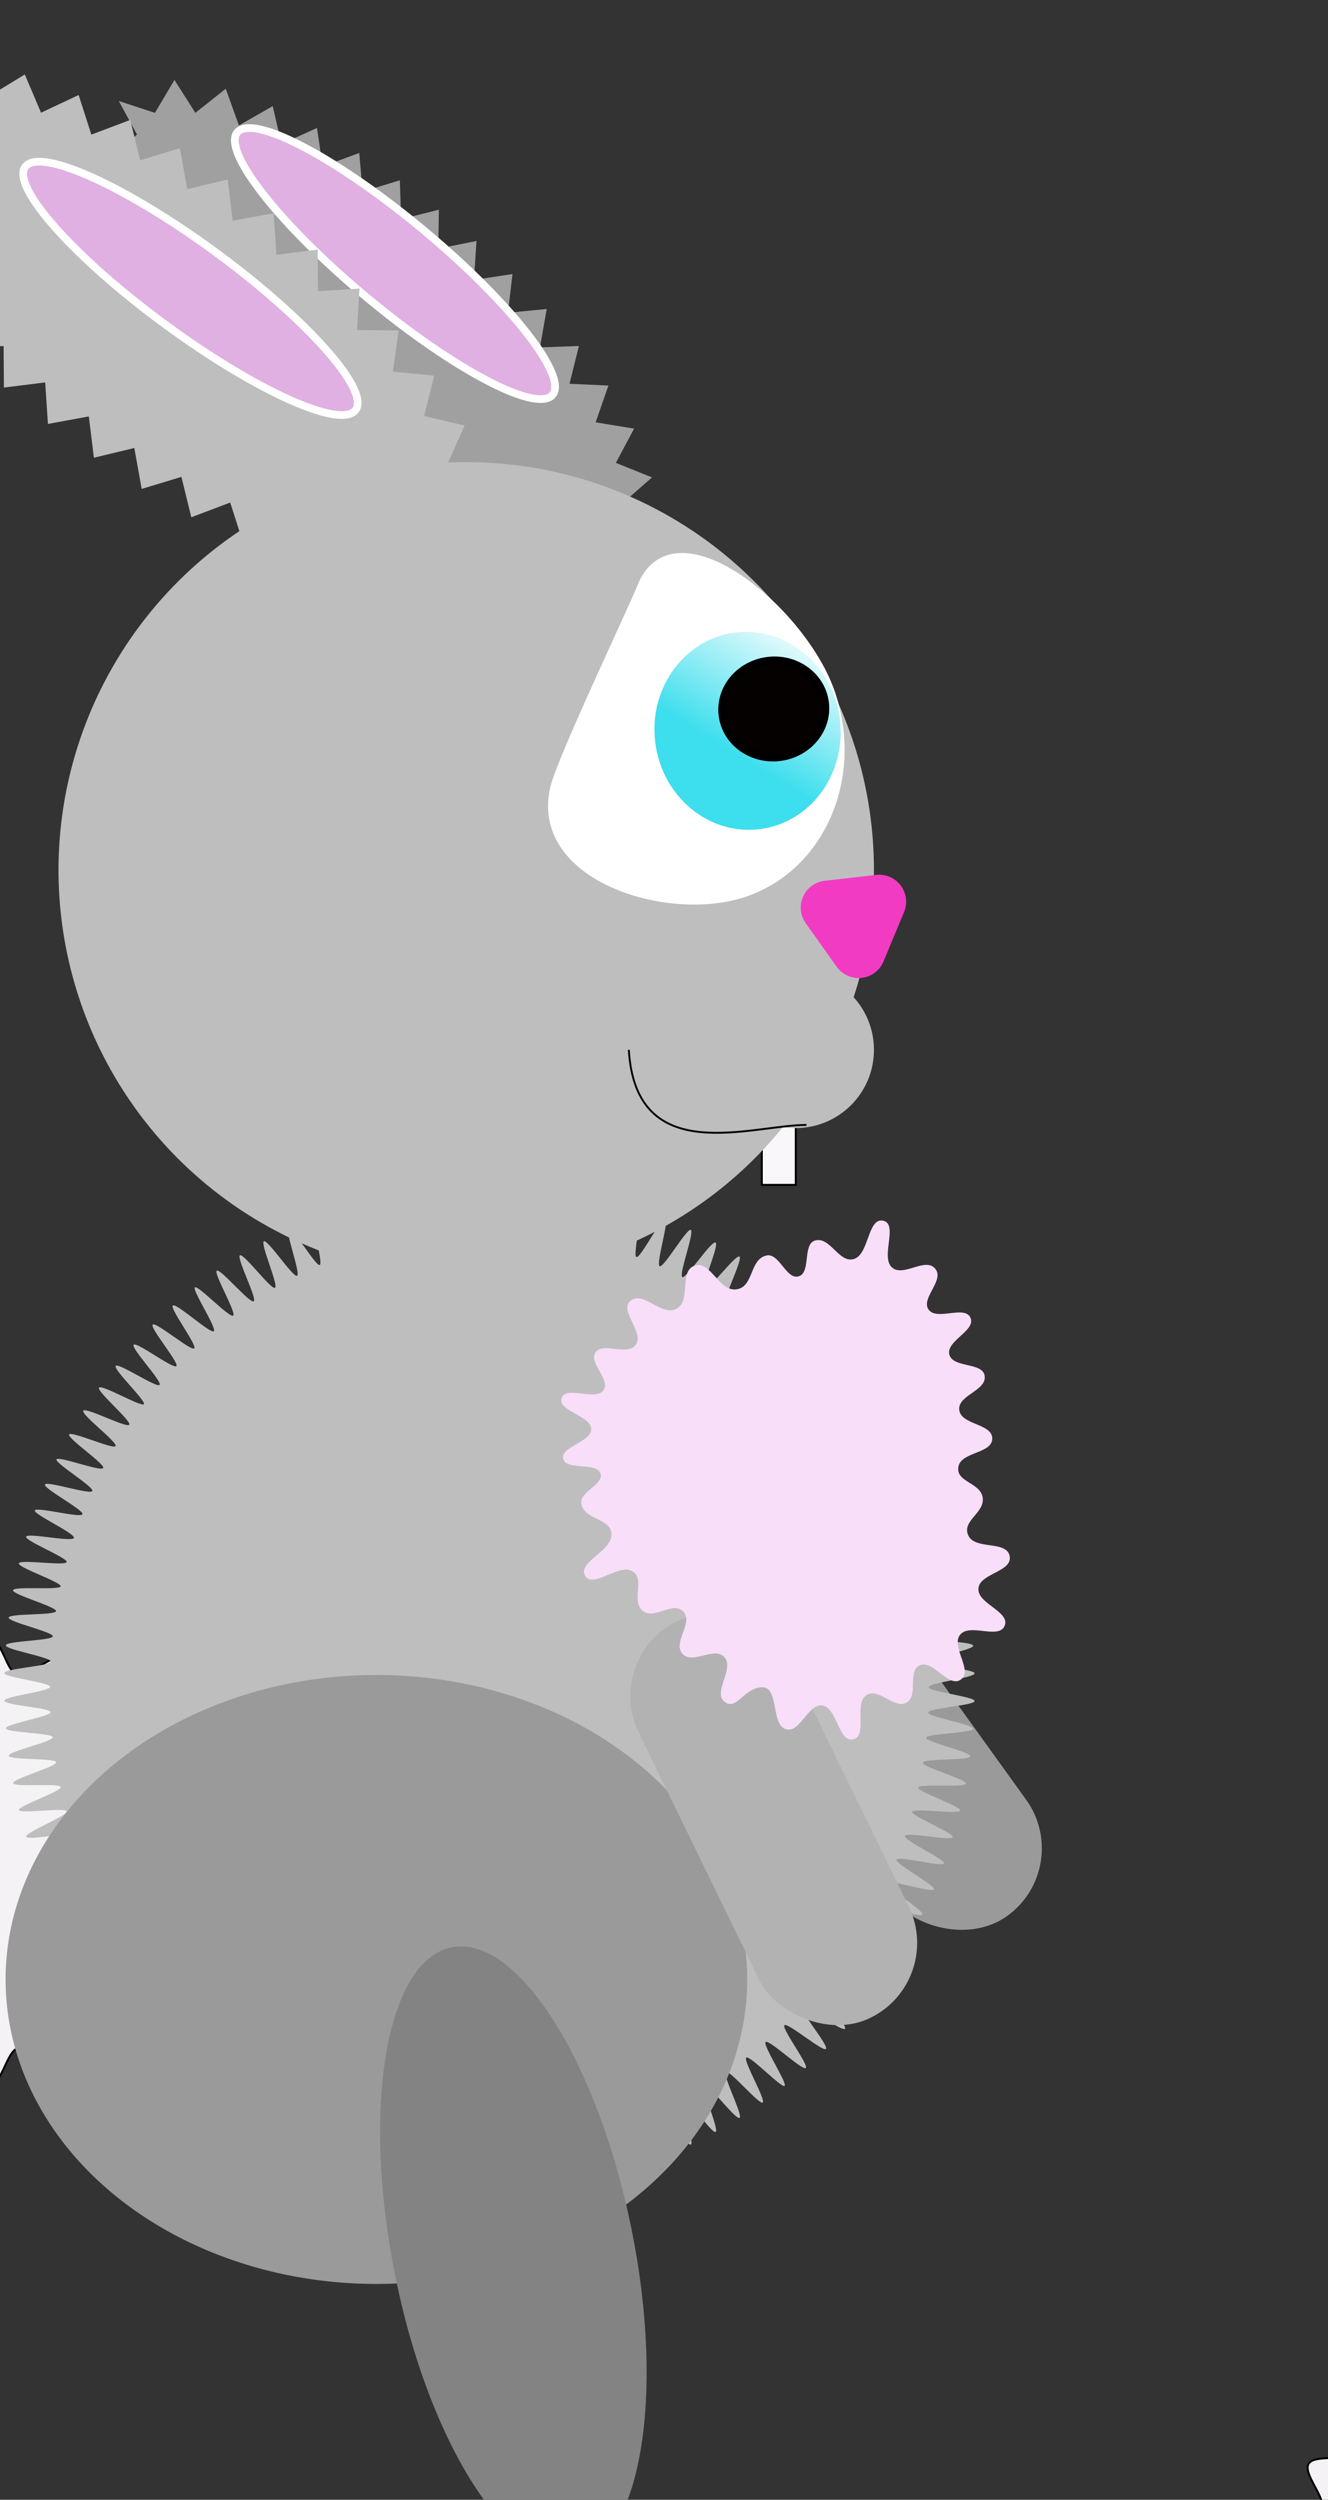 <svg id="Layer_1" data-name="Layer 1" xmlns="http://www.w3.org/2000/svg" xmlns:xlink="http://www.w3.org/1999/xlink" width="173.41" height="326.26" viewBox="0 0 173.41 326.26"><rect x="0" y="0" width="173.41" height="326.26" fill="#333333" stroke="none"/><defs><style>.cls-1{fill:#a0a0a0;}.cls-2{fill:#e0b0e2;}.cls-11,.cls-2{stroke:#fff;}.cls-11,.cls-13,.cls-15,.cls-2,.cls-3,.cls-5{stroke-miterlimit:10;}.cls-3{fill:#f9f7f9;}.cls-13,.cls-3,.cls-5{stroke:#000;}.cls-15,.cls-3,.cls-5{stroke-width:0.25px;}.cls-4{fill:#f4f2f4;}.cls-15,.cls-5{fill:none;}.cls-6{fill:#9b9a9b;}.cls-7{fill:#bfbebf;}.cls-8{fill:#848384;}.cls-9{fill:#b2b2b2;}.cls-10{fill:#f8def9;}.cls-11{fill:#fff;}.cls-12{fill:url(#linear-gradient);}.cls-13{fill:#050101;}.cls-14{fill:#f23bc3;}.cls-15{stroke:#070607;}</style><linearGradient id="linear-gradient" x1="87.47" y1="97.62" x2="106.61" y2="79.51" gradientTransform="translate(-20.07 13.58) scale(1.23 0.91)" gradientUnits="userSpaceOnUse"><stop offset="0.3" stop-color="#3ddeed"/><stop offset="1" stop-color="#3ddeed" stop-opacity="0"/></linearGradient></defs><title>walkcyclebunny-01</title><polygon class="cls-1" points="42.04 50.7 41.96 55.79 46.89 54.55 47.06 59.63 51.92 58.13 52.36 63.2 57.13 61.43 57.88 66.46 62.51 64.36 63.66 69.31 68.07 66.79 69.79 71.58 73.76 68.43 76.49 72.72 79.03 68.43 83.76 69.97 81.38 65.6 85.14 62.31 80.42 60.41 82.8 55.94 77.78 55.12 79.45 50.32 74.37 50.09 75.59 45.16 70.51 45.34 71.39 40.33 66.33 40.82 66.92 35.77 61.89 36.53 62.22 31.45 57.23 32.45 57.31 27.37 52.38 28.61 52.21 23.53 47.35 25.02 46.91 19.96 42.14 21.73 41.39 16.7 36.76 18.8 35.61 13.85 31.2 16.37 29.48 11.58 25.51 14.73 22.78 10.44 20.23 14.73 15.51 13.18 17.89 17.56 14.13 20.85 18.85 22.75 16.47 27.22 21.49 28.04 19.82 32.83 24.9 33.06 23.67 38 28.76 37.82 27.88 42.83 32.94 42.34 32.35 47.39 37.38 46.63 37.05 51.71 42.04 50.7"/><ellipse class="cls-2" cx="51.58" cy="34.4" rx="5.75" ry="26.78" transform="translate(-7.86 52.05) rotate(-50.24)"/><rect class="cls-3" x="99.48" y="146.53" width="4.43" height="8.11"/><path class="cls-4" d="M-33.66,243c0,1.52-3.84,3.36-3.58,4.82s4.5,1.9,5,3.3-2.46,4.45-1.72,5.75,4.88.27,5.83,1.43-.9,5,.23,6,4.72-1.27,6-.45.64,5,2,5.65,4.14-2.61,5.6-2.18,2.05,4.63,3.56,4.84S-7.49,268.5-6,268.5s3.3,3.87,4.76,3.67,2.14-4.43,3.56-4.84,4.25,2.8,5.6,2.18.78-4.85,2-5.65,4.88,1.44,6,.45-.72-4.84.23-6,5.09-.14,5.83-1.44-2.23-4.34-1.72-5.75,4.75-1.81,5-3.3-3.58-3.3-3.58-4.82,3.84-3.36,3.58-4.82-4.5-1.9-5-3.3,2.46-4.45,1.72-5.75-4.88-.27-5.83-1.43.9-5-.23-6-4.72,1.27-6,.45-.64-5-2-5.65-4.14,2.61-5.6,2.18-2.05-4.63-3.56-4.84-3.23,3.67-4.76,3.67-3.3-3.87-4.76-3.67-2.14,4.43-3.56,4.84-4.25-2.8-5.6-2.18-.78,4.85-2,5.65-4.88-1.44-6-.45.72,4.84-.23,6-5.09.14-5.83,1.44,2.23,4.34,1.72,5.75-4.75,1.81-5,3.3S-33.66,241.49-33.66,243Z"/><path class="cls-5" d="M-33.66,243c0,1.52-3.84,3.36-3.58,4.82s4.5,1.9,5,3.3-2.46,4.45-1.72,5.75,4.88.27,5.83,1.43-.9,5,.23,6,4.72-1.27,6-.45.64,5,2,5.65,4.14-2.61,5.6-2.18,2.05,4.63,3.56,4.84S-7.49,268.5-6,268.5s3.3,3.87,4.76,3.67,2.14-4.43,3.56-4.84,4.25,2.8,5.6,2.18.78-4.85,2-5.65,4.88,1.44,6,.45-.72-4.84.23-6,5.09-.14,5.83-1.44-2.23-4.34-1.72-5.75,4.75-1.81,5-3.3-3.58-3.3-3.58-4.82,3.84-3.36,3.58-4.82-4.5-1.9-5-3.3,2.46-4.45,1.72-5.75-4.88-.27-5.83-1.43.9-5-.23-6-4.72,1.27-6,.45-.64-5-2-5.65-4.14,2.61-5.6,2.18-2.05-4.63-3.56-4.84-3.23,3.67-4.76,3.67-3.3-3.87-4.76-3.67-2.14,4.43-3.56,4.84-4.25-2.8-5.6-2.18-.78,4.85-2,5.65-4.88-1.44-6-.45.72,4.84-.23,6-5.09.14-5.83,1.44,2.23,4.34,1.72,5.75-4.75,1.81-5,3.3S-33.66,241.49-33.66,243Z"/><rect class="cls-6" x="100.81" y="188.56" width="21.75" height="67.9" rx="10.87" ry="10.87" transform="translate(-108.96 107.18) rotate(-35.75)"/><path class="cls-7" d="M6.55,220.16c0,.58-6,1.23-6,1.81s6,.92,6.06,1.49S.71,225,.76,225.57s6.07.6,6.13,1.17-5.83,1.85-5.75,2.42,6.1.27,6.19.84-5.72,2.16-5.62,2.73,6.1-.05,6.22.51-5.6,2.47-5.46,3,6.09-.38,6.24.17-5.46,2.76-5.29,3.31,6.06-.71,6.24-.16-5.3,3.06-5.1,3.6,6-1,6.22-.5-5.13,3.34-4.9,3.87,5.95-1.36,6.19-.84-4.94,3.61-4.68,4.13,5.86-1.68,6.13-1.17-4.73,3.88-4.45,4.38,5.76-2,6.06-1.51-4.51,4.13-4.21,4.61,5.65-2.31,6-1.84-4.28,4.37-3.95,4.84,5.51-2.62,5.86-2.16-4,4.6-3.67,5,5.36-2.92,5.73-2.48-3.77,4.81-3.39,5.24S22.64,261.6,23,262s-3.5,5-3.09,5.42,5-3.5,5.42-3.1-3.22,5.2-2.79,5.59,4.8-3.77,5.24-3.4-2.92,5.38-2.47,5.73,4.58-4,5-3.69-2.61,5.53-2.14,5.87,4.34-4.29,4.82-4-2.29,5.67-1.8,6,4.08-4.53,4.58-4.24-2,5.8-1.45,6.07,3.82-4.76,4.33-4.5-1.62,5.9-1.1,6.15,3.53-5,4.06-4.74-1.27,6-.74,6.2,3.23-5.17,3.77-5-.92,6-.37,6.23,2.92-5.35,3.47-5.19-.56,6.09,0,6.24,2.6-5.52,3.16-5.38-.19,6.11.37,6.23,2.27-5.66,2.84-5.56.17,6.11.74,6.2,1.93-5.79,2.5-5.72.53,6.09,1.1,6.14,1.58-5.89,2.16-5.86.89,6.05,1.46,6.07,1.24-6,1.81-6,1.24,6,1.81,6,.89-6,1.46-6.07,1.59,5.91,2.16,5.86.53-6.08,1.1-6.14,1.93,5.8,2.5,5.72.17-6.1.74-6.2,2.27,5.68,2.84,5.56-.19-6.1.37-6.23,2.61,5.53,3.16,5.38-.55-6.08,0-6.24,2.93,5.37,3.47,5.19-.91-6-.37-6.23,3.24,5.19,3.77,5-1.26-6-.74-6.2,3.54,5,4.06,4.74-1.61-5.88-1.1-6.15,3.82,4.77,4.33,4.5-1.95-5.78-1.45-6.07,4.09,4.54,4.58,4.24-2.28-5.66-1.8-6,4.35,4.3,4.82,4-2.6-5.52-2.14-5.87,4.59,4,5,3.69-2.91-5.36-2.47-5.73,4.81,3.78,5.24,3.4-3.21-5.19-2.79-5.59,5,3.51,5.42,3.1-3.49-5-3.09-5.42,5.2,3.22,5.58,2.79-3.76-4.8-3.39-5.24,5.37,2.93,5.73,2.48-4-4.59-3.68-5,5.52,2.63,5.86,2.16-4.27-4.36-3.95-4.84,5.66,2.32,6,1.83-4.5-4.12-4.21-4.61,5.78,2,6.06,1.51-4.72-3.87-4.45-4.38,5.88,1.69,6.13,1.17-4.92-3.6-4.68-4.13,6,1.37,6.19.84-5.11-3.33-4.9-3.87,6,1,6.22.5-5.29-3-5.1-3.59,6.07.71,6.24.16-5.44-2.76-5.29-3.31,6.1.39,6.24-.17-5.58-2.46-5.46-3,6.12.06,6.22-.51-5.71-2.16-5.62-2.73,6.11-.27,6.19-.84-5.81-1.85-5.75-2.42,6.09-.59,6.13-1.17-5.9-1.54-5.87-2.12,6-.91,6.06-1.49-6-1.23-6-1.81,6-1.23,6-1.81-6-.92-6.06-1.49,5.92-1.54,5.87-2.12-6.07-.6-6.13-1.17,5.83-1.85,5.75-2.42-6.1-.27-6.19-.84,5.72-2.16,5.62-2.73-6.1.05-6.22-.51,5.6-2.47,5.46-3-6.09.38-6.24-.17,5.46-2.76,5.29-3.31-6.06.71-6.24.16,5.3-3.06,5.1-3.6-6,1-6.22.5,5.13-3.34,4.9-3.87-5.95,1.36-6.19.84,4.94-3.61,4.68-4.13-5.86,1.68-6.13,1.17,4.73-3.88,4.45-4.38-5.76,2-6.06,1.51,4.51-4.13,4.21-4.61-5.65,2.31-6,1.84,4.28-4.37,3.95-4.84-5.51,2.62-5.86,2.16,4-4.6,3.67-5-5.36,2.92-5.73,2.48,3.77-4.81,3.39-5.24-5.19,3.21-5.58,2.79,3.5-5,3.09-5.42-5,3.5-5.42,3.1,3.22-5.2,2.79-5.59-4.8,3.77-5.24,3.4,2.92-5.38,2.47-5.73-4.58,4-5,3.69,2.61-5.53,2.14-5.87-4.34,4.29-4.82,4,2.29-5.67,1.8-6-4.08,4.53-4.58,4.24,2-5.8,1.45-6.07-3.82,4.76-4.33,4.5,1.62-5.9,1.1-6.15-3.53,5-4.06,4.74,1.27-6,.74-6.2-3.23,5.17-3.77,5,.92-6,.37-6.23-2.92,5.35-3.47,5.19.56-6.09,0-6.24S77.53,162.14,77,162s.19-6.11-.37-6.23-2.27,5.66-2.84,5.56-.17-6.11-.74-6.2-1.93,5.79-2.5,5.72-.53-6.09-1.1-6.14-1.58,5.89-2.16,5.86-.89-6.05-1.46-6.07-1.24,6-1.81,6-1.24-6-1.81-6-.89,6-1.46,6.07-1.59-5.91-2.16-5.86-.53,6.08-1.1,6.14-1.93-5.8-2.5-5.72-.17,6.1-.74,6.2-2.27-5.68-2.84-5.56.19,6.1-.37,6.23-2.61-5.53-3.16-5.38.55,6.08,0,6.24-2.93-5.37-3.47-5.19.91,6,.37,6.23-3.24-5.19-3.77-5,1.26,6,.74,6.2-3.54-5-4.06-4.74,1.61,5.88,1.1,6.15-3.82-4.77-4.33-4.5,1.95,5.78,1.45,6.07-4.09-4.54-4.58-4.24,2.28,5.66,1.8,6-4.35-4.3-4.82-4,2.6,5.52,2.14,5.87-4.59-4-5-3.69,2.91,5.36,2.47,5.73S23,170,22.57,170.39s3.21,5.19,2.79,5.59-5-3.51-5.42-3.1,3.49,5,3.09,5.42-5.2-3.22-5.58-2.79,3.76,4.8,3.39,5.24-5.37-2.93-5.73-2.48,4,4.59,3.68,5-5.52-2.63-5.86-2.16,4.27,4.36,3.95,4.84-5.66-2.32-6-1.83,4.5,4.12,4.21,4.61-5.78-2-6.06-1.51,4.72,3.87,4.45,4.38S7.63,190,7.38,190.47s4.92,3.6,4.68,4.13-6-1.37-6.19-.84,5.11,3.33,4.9,3.87-6-1-6.22-.5,5.29,3,5.1,3.59-6.07-.71-6.24-.16,5.44,2.76,5.29,3.31-6.1-.39-6.24.17,5.58,2.46,5.46,3-6.12-.06-6.22.51,5.71,2.16,5.62,2.73-6.11.27-6.19.84S7,213,6.89,213.57s-6.09.59-6.13,1.17,5.9,1.54,5.87,2.12-6,.91-6.06,1.49S6.55,219.58,6.55,220.16Z"/><ellipse class="cls-6" cx="49.15" cy="258.35" rx="48.42" ry="39.74"/><path class="cls-8" d="M75.1,333.71c-3.47.7-7.28-1.61-10.88-6.1-5.21-6.5-10-17.55-12.6-30.55-4.46-22-1.17-41.18,7.34-42.9s19,14.68,23.48,36.65S83.61,332,75.1,333.71Z"/><rect class="cls-9" x="90.16" y="208.68" width="21.75" height="57.59" rx="10.87" ry="10.87" transform="translate(-93.82 68.26) rotate(-25.98)"/><path class="cls-10" d="M94.62,222.12c-1.6-1.2,1.29-4.3,0-5.81s-4.16,1-5.5-.46,1.47-4.05.12-5.51-3.75,1.14-5.31-.1.38-4.18-1.38-5.19-5.14,2.36-6.15.6,3.52-3.2,3.45-5.39-3.55-1.82-3.94-4c-.28-1.58,3.07-2.54,2.48-4s-4.53-.31-4.86-1.88,3.74-2.18,3.67-3.9-4.4-2.32-3.87-4,4.4.39,5.45-1-2-3.62-1-5,4.21.6,5.27-1-2.19-4.41-.76-5.67c1.66-1.46,4.12,2.08,6.06,1s.27-4.94,2.37-5.62,3.15,3.41,5.45,3.09,1.67-3.95,3.94-4.42c1.66-.34,2.57,3.22,4.19,2.72s.48-4.15,2.1-4.66c2-.62,3.13,3,5.11,2.4s1.78-5.42,3.8-5-.33,4.65,1.12,6.06,4.35-1.34,5.67.18-1.92,3.88-.84,5.37,4.69-.62,5.46,1.05-3.18,3-2.76,4.79,4.29,1,4.61,2.75c.35,2-3.55,2.54-3.31,4.51s4.34,1.75,4.31,3.74-4.12,1.69-4.43,3.7,2.89,2,3.18,4-2.76,3-1.88,4.93,5,.61,5.4,2.69-3.94,2.24-4.08,4.24,4.17,3,3.43,4.85-4.54-.38-5.81,1.17,1.7,4.63.11,5.84-3.62-2.58-5.35-1.86-.14,4-1.77,4.89-3.66-2.09-5.28-.94.25,5.29-1.68,5.73-2.08-4.09-4-4.41-2.91,3.67-4.81,3.08-.9-5.26-2.92-5.46C97.16,220.14,96.25,223.33,94.62,222.12Z"/><circle class="cls-7" cx="60.88" cy="113.56" r="53.24"/><path class="cls-11" d="M72.36,102.79c-2.79,11.71,14.9,17.17,24.89,13.77s15.05-15.09,11.3-26.1S87.9,65.75,83.66,76.69C82.68,79.21,73.26,99,72.36,102.79Z"/><ellipse class="cls-12" cx="97.62" cy="95.38" rx="12.15" ry="12.93" transform="translate(-10.29 11.82) rotate(-6.58)"/><ellipse class="cls-13" cx="101.04" cy="92.53" rx="6.75" ry="6.34" transform="translate(-9.94 12.19) rotate(-6.58)"/><path class="cls-14" d="M115.39,125.43l2.66-6.39a3.52,3.52,0,0,0-3.66-4.85l-6.71.77a3.52,3.52,0,0,0-2.45,5.56l4,5.62A3.52,3.52,0,0,0,115.39,125.43Z"/><circle class="cls-7" cx="103.91" cy="137.02" r="10.21"/><polygon class="cls-7" points="11.6 54.35 12.26 59.74 17.54 58.47 18.5 63.81 23.69 62.24 24.98 67.51 30.06 65.59 31.72 70.76 36.63 68.45 38.75 73.44 43.38 70.62 46.14 75.29 50.21 71.72 54.03 75.58 56.43 70.81 61.72 71.53 59.45 66.7 63.29 62.98 58.47 60.48 60.67 55.54 55.38 54.3 56.7 49.03 51.3 48.5 52.05 43.13 46.62 43.08 46.94 37.66 41.52 38 41.48 32.58 36.09 33.25 35.73 27.83 30.39 28.81 29.73 23.42 24.45 24.69 23.49 19.34 18.3 20.92 17.01 15.65 11.93 17.57 10.27 12.4 5.36 14.71 3.24 9.72 -1.39 12.54 -4.15 7.87 -8.22 11.43 -12.04 7.58 -14.44 12.35 -19.73 11.63 -17.46 16.46 -21.3 20.18 -16.48 22.68 -18.68 27.62 -13.39 28.86 -14.71 34.12 -9.31 34.66 -10.05 40.03 -4.63 40.08 -4.94 45.5 0.47 45.16 0.51 50.58 5.9 49.91 6.26 55.33 11.6 54.35"/><ellipse class="cls-2" cx="24.87" cy="37.63" rx="5.75" ry="26.78" transform="translate(-20.18 35.37) rotate(-53.66)"/><path class="cls-15" d="M105.31,146.82c-7.2,0-22.27,5.72-23.2-9.8"/><path class="cls-4" d="M171.17,335.45c0,1.52-3.84,3.36-3.58,4.82s4.5,1.9,5,3.3-2.46,4.45-1.72,5.75,4.88.27,5.83,1.43-.9,5,.23,6,4.72-1.27,6-.45.64,5,2,5.65,4.14-2.61,5.6-2.18,2.05,4.63,3.56,4.84,3.23-3.67,4.76-3.67,3.3,3.87,4.76,3.67,2.14-4.43,3.56-4.84,4.25,2.8,5.6,2.18.78-4.85,2-5.65,4.88,1.44,6,.45-.72-4.84.23-6,5.09-.14,5.83-1.44-2.23-4.34-1.72-5.75,4.75-1.81,5-3.3-3.58-3.3-3.58-4.82,3.84-3.36,3.58-4.82-4.5-1.9-5-3.3,2.46-4.45,1.72-5.75-4.88-.27-5.83-1.43.9-5-.23-6-4.72,1.27-6,.45-.64-5-2-5.65-4.14,2.61-5.6,2.18-2.05-4.63-3.56-4.84-3.23,3.67-4.76,3.67-3.3-3.87-4.76-3.67-2.14,4.43-3.56,4.84-4.25-2.8-5.6-2.18-.78,4.85-2,5.65-4.88-1.44-6-.45.72,4.84-.23,6-5.09.14-5.83,1.44,2.23,4.34,1.72,5.75-4.75,1.81-5,3.3S171.17,333.93,171.17,335.45Z"/><path class="cls-5" d="M171.17,335.45c0,1.52-3.84,3.36-3.58,4.82s4.5,1.9,5,3.3-2.46,4.45-1.72,5.75,4.88.27,5.83,1.43-.9,5,.23,6,4.72-1.27,6-.45.64,5,2,5.65,4.14-2.61,5.6-2.18,2.05,4.63,3.56,4.84,3.23-3.67,4.76-3.67,3.3,3.87,4.76,3.67,2.14-4.43,3.56-4.84,4.25,2.8,5.6,2.18.78-4.85,2-5.65,4.88,1.44,6,.45-.72-4.84.23-6,5.09-.14,5.83-1.44-2.23-4.34-1.72-5.75,4.75-1.81,5-3.3-3.58-3.3-3.58-4.82,3.84-3.36,3.58-4.82-4.5-1.9-5-3.3,2.46-4.45,1.72-5.75-4.88-.27-5.83-1.43.9-5-.23-6-4.72,1.27-6,.45-.64-5-2-5.65-4.14,2.61-5.6,2.18-2.05-4.63-3.56-4.84-3.23,3.67-4.76,3.67-3.3-3.87-4.76-3.67-2.14,4.43-3.56,4.84-4.25-2.8-5.6-2.18-.78,4.85-2,5.65-4.88-1.44-6-.45.72,4.84-.23,6-5.09.14-5.83,1.44,2.23,4.34,1.72,5.75-4.75,1.81-5,3.3S171.17,333.93,171.17,335.45Z"/></svg>
